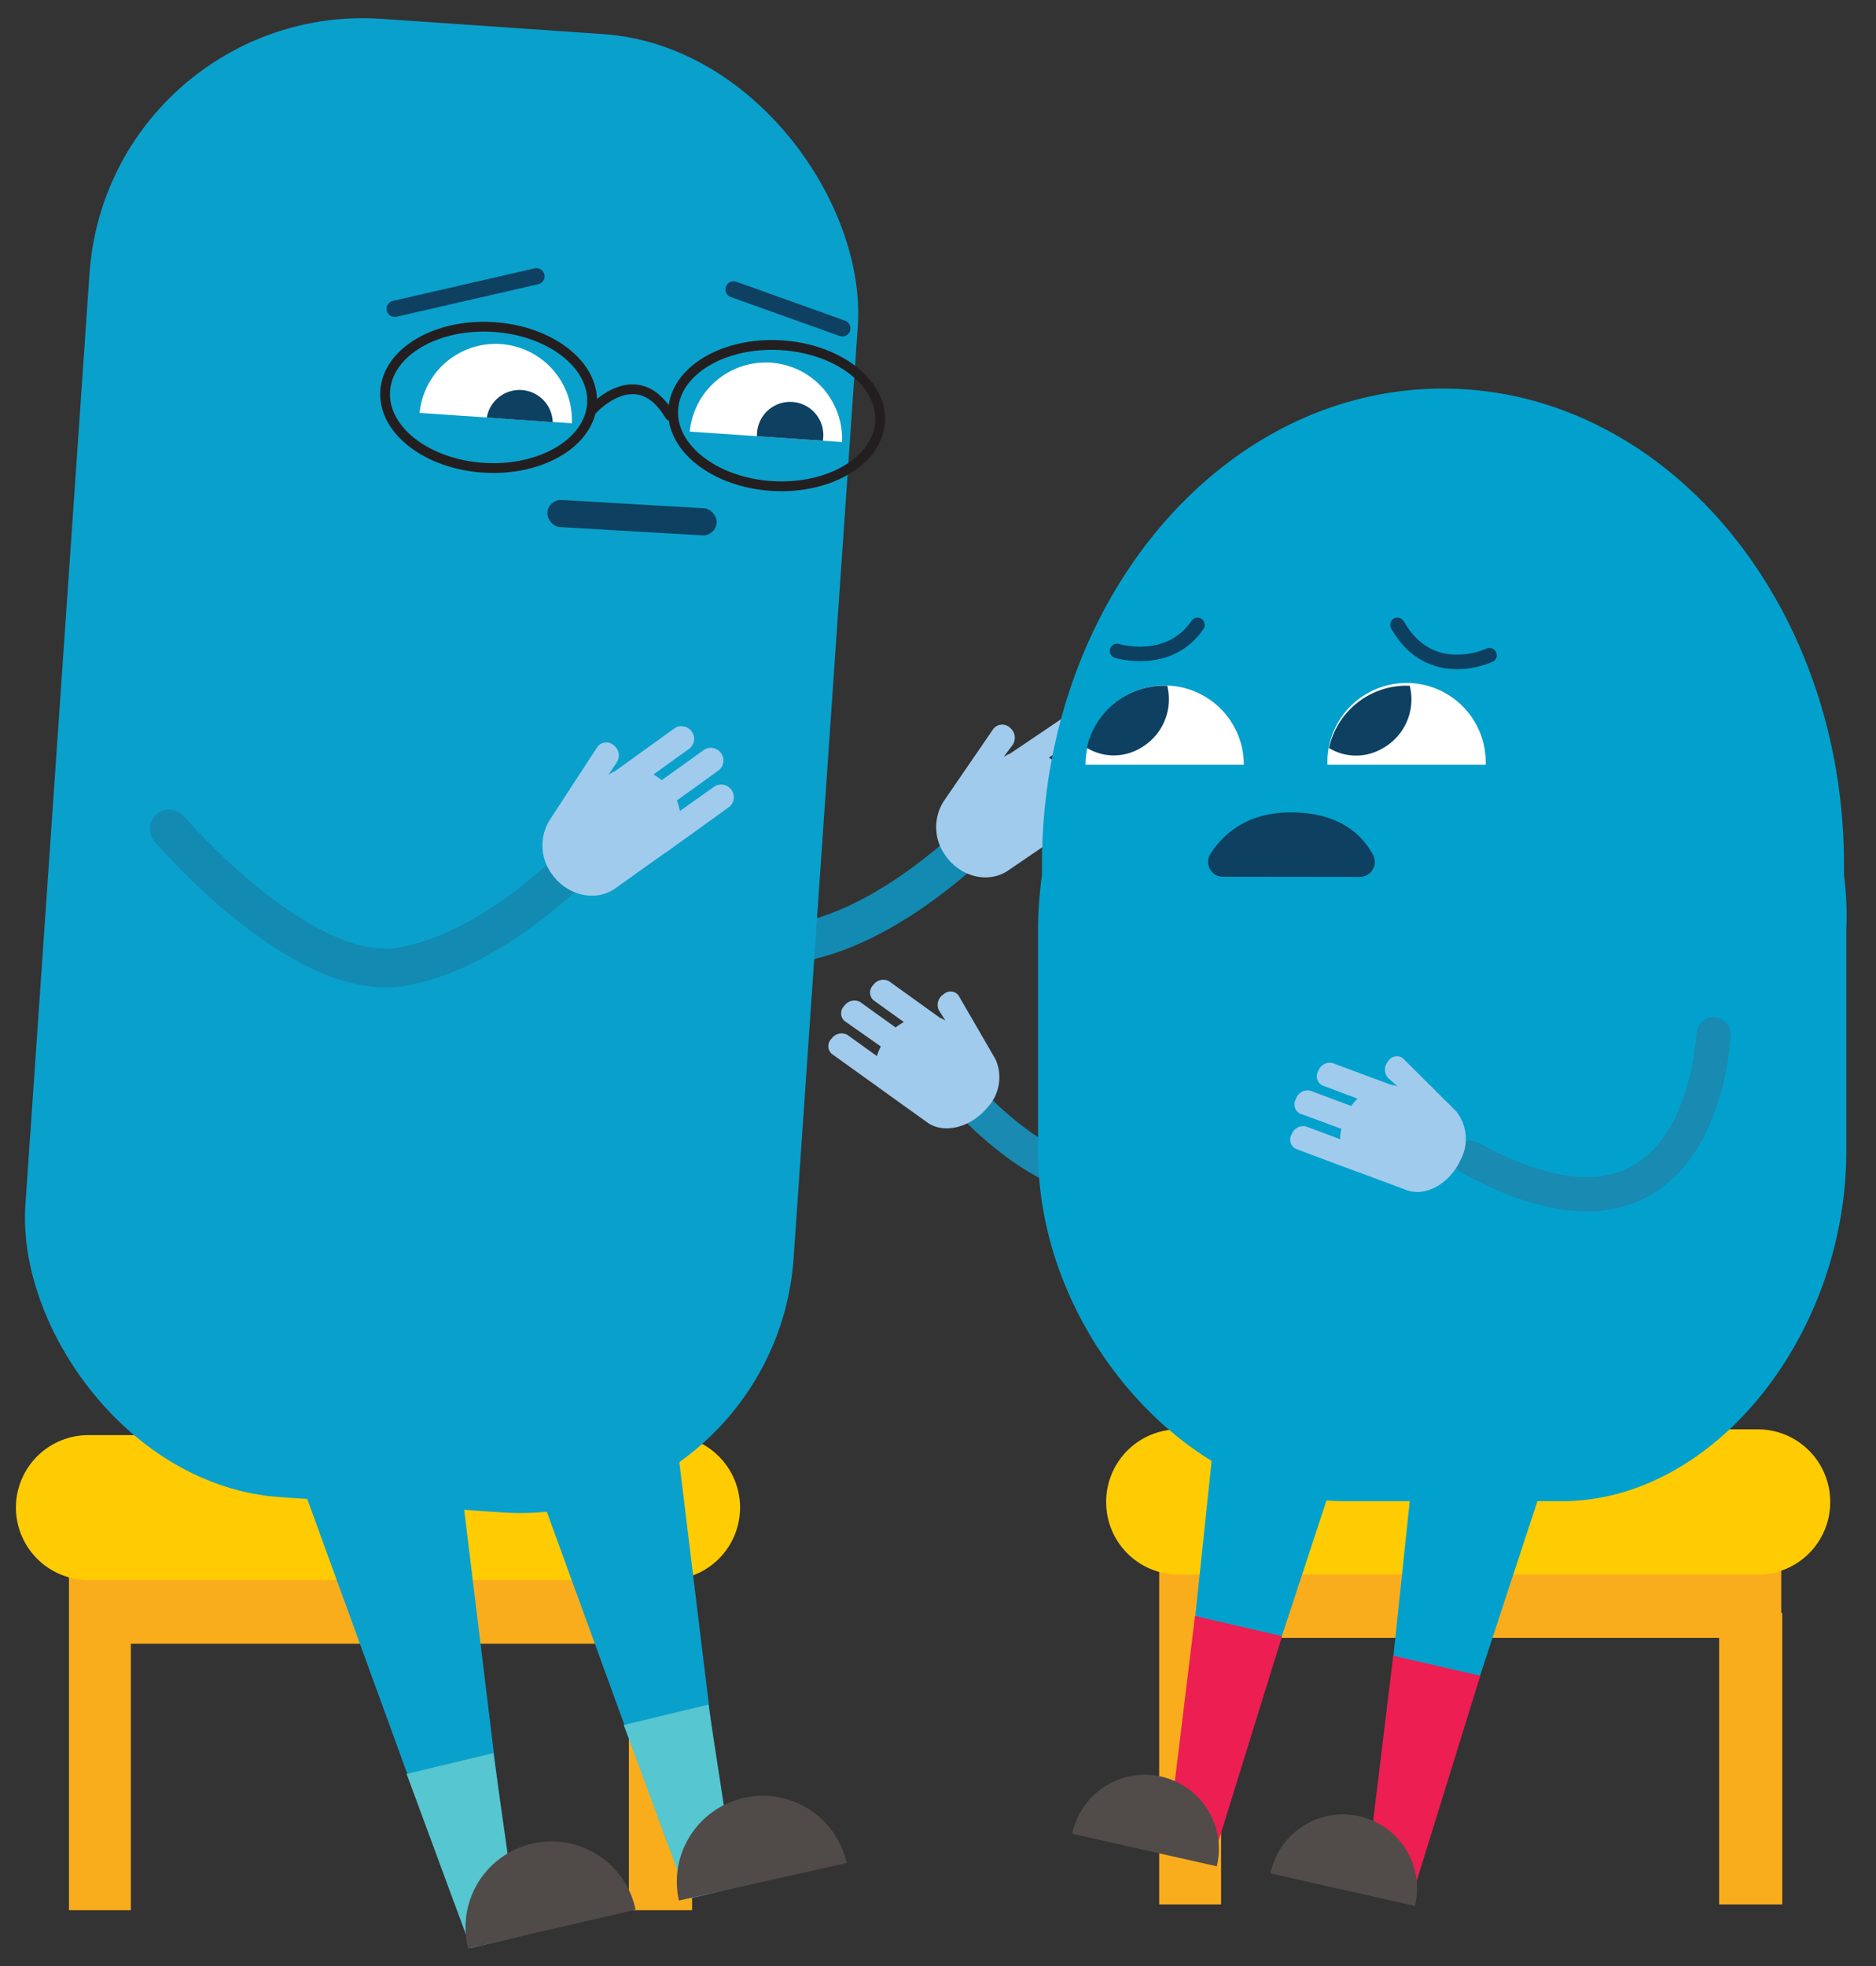 <svg id="Layer_1" data-name="Layer 1" xmlns="http://www.w3.org/2000/svg" viewBox="0 0 226.12 236.92"><rect x="0" y="0" width="226.12" height="236.92" fill="#333333" stroke="none"/><defs><style>.cls-1,.cls-10,.cls-16,.cls-5,.cls-8{fill:none;stroke-linecap:round;stroke-miterlimit:10;}.cls-1{stroke:#198ab1;stroke-width:4.14px;}.cls-2{fill:#a1cbec;}.cls-3{fill:#faad1c;}.cls-4{fill:#ffcc04;}.cls-5{stroke:#138ab2;stroke-width:4.68px;}.cls-6{fill:#0aa0cc;}.cls-7{fill:#fff;}.cls-8{stroke:#0d4061;stroke-width:1.96px;}.cls-9{fill:#0d4061;}.cls-10{stroke:#231f20;stroke-width:1.18px;}.cls-11{fill:#56c6d0;}.cls-12{fill:#504b48;}.cls-13{fill:#02a1cd;}.cls-14{fill:#ec1e52;}.cls-15{fill:#514c49;}.cls-16{stroke:#0d4060;stroke-width:1.75px;}</style></defs><path class="cls-1" d="M150.17,127.22s-9.12,28.94-32.2,6.62"/><path class="cls-2" d="M120,127.65a5.32,5.32,0,0,1-1,5.81c-2,2.41-5.25,3.21-7.22,1.79l-4.87-3.49a.39.39,0,0,0-.1-.08s0,0,0,0l-6.58-4.72a1.25,1.25,0,0,1,0-1.81,1.48,1.48,0,0,1,1.89-.47l3.58,2.57a6,6,0,0,1,.47-1.16L101.77,123a1.25,1.25,0,0,1,0-1.81,1.48,1.48,0,0,1,1.89-.47l4.29,3.08a6.65,6.65,0,0,1,1-.65l-3.69-2.65a1.26,1.26,0,0,1,0-1.82,1.47,1.47,0,0,1,1.89-.46l6.14,4.41a3.28,3.28,0,0,1,.67.35l-.81-1.28a1.5,1.5,0,0,1,.56-1.88h0a1.23,1.23,0,0,1,1.8.08"/><polygon class="cls-3" points="8.31 230.16 15.77 230.16 15.77 198.05 75.8 198.05 75.8 230.16 83.42 230.16 83.42 195.05 83.3 195.05 83.3 188.2 8.31 188.2 8.31 195.14 8.31 230.16"/><path class="cls-4" d="M10.66,172.92H80.47a8.73,8.73,0,0,1,8.73,8.73h0a8.72,8.72,0,0,1-8.73,8.72H10.66a8.73,8.73,0,0,1-8.74-8.72h0A8.73,8.73,0,0,1,10.66,172.92Z"/><polygon class="cls-3" points="139.72 229.46 147.18 229.46 147.18 197.35 207.21 197.35 207.21 229.46 214.82 229.46 214.82 194.35 214.7 194.35 214.7 187.5 139.72 187.5 139.72 194.44 139.72 229.46"/><path class="cls-4" d="M142.06,172.22h69.81A8.73,8.73,0,0,1,220.6,181h0a8.72,8.72,0,0,1-8.73,8.72H142.06a8.72,8.72,0,0,1-8.73-8.72h0A8.73,8.73,0,0,1,142.06,172.22Z"/><path class="cls-5" d="M64.32,105.7s18.93,9.55,31,8S119,99.79,119,99.79"/><path class="cls-2" d="M113.73,96.57a5.8,5.8,0,0,0,.19,6.46c1.8,2.64,5.21,3.48,7.59,1.86l5.87-4,.12-.09.06,0,7.93-5.39a1.53,1.53,0,0,0-1.71-2.51l-4.31,2.94a6.43,6.43,0,0,0-.33-1.29L134.31,91a1.53,1.53,0,0,0-1.71-2.52L127.43,92a6,6,0,0,0-1-.71l4.45-3a1.46,1.46,0,0,0,.27-2,1.44,1.44,0,0,0-2-.48l-7.41,5a4.11,4.11,0,0,0-.78.4l1.09-1.45a1.54,1.54,0,0,0-.31-2.07h0a1.36,1.36,0,0,0-2,.12"/><rect class="cls-6" x="6.81" y="2.98" width="92.82" height="178.54" rx="33.03" transform="translate(6.47 -3.44) rotate(3.94)"/><path class="cls-7" d="M50.58,49.75A9.2,9.2,0,0,1,68.93,51"/><path class="cls-7" d="M83.14,52a9.2,9.2,0,0,1,18.35,1.26"/><line class="cls-8" x1="47.57" y1="37.21" x2="64.66" y2="33.29"/><line class="cls-8" x1="101.53" y1="39.56" x2="88.42" y2="34.87"/><path class="cls-9" d="M58.68,50.31a4,4,0,0,1,7.94.55"/><path class="cls-9" d="M91.24,52.56a4,4,0,1,1,7.94.54"/><ellipse class="cls-10" cx="58.9" cy="47.88" rx="8.5" ry="12.49" transform="translate(7.67 103.9) rotate(-86.67)"/><ellipse class="cls-10" cx="93.62" cy="50.09" rx="8.5" ry="12.49" transform="translate(38.17 140.63) rotate(-86.67)"/><path class="cls-10" d="M71.33,49.45s5.43-6.14,9.41.64"/><polyline class="cls-6" points="34.91 174.79 54.75 229.27 61.53 227.65 55.34 176.92"/><polyline class="cls-6" points="62.99 174.14 80.53 222.3 87.31 220.68 81.12 169.95"/><path class="cls-5" d="M20.4,99.87s15.83,18.55,27.86,16.63S71.53,102,71.53,102"/><path class="cls-2" d="M66.19,98.91a5.8,5.8,0,0,0,.37,6.46c1.86,2.59,5.3,3.33,7.63,1.65L80,102.88l.12-.1.06,0,7.78-5.6a1.53,1.53,0,0,0-1.78-2.46l-4.23,3a5.76,5.76,0,0,0-.37-1.27l5.08-3.66a1.52,1.52,0,0,0-1.77-2.46L79.76,94a6.37,6.37,0,0,0-1-.68l4.36-3.14a1.52,1.52,0,0,0-1.77-2.46L74.1,92.94a4.13,4.13,0,0,0-.77.42l1-1.48A1.54,1.54,0,0,0,74,89.82h0A1.35,1.35,0,0,0,72,90"/><polygon class="cls-11" points="62.59 233.31 56.76 234.71 49.01 213.74 59.47 211.23 62.59 233.31"/><path class="cls-12" d="M76.61,230.1a10.36,10.36,0,1,0-20.18,4.68"/><polygon class="cls-11" points="88.76 227.4 82.93 228.8 75.18 207.84 85.38 205.39 88.76 227.4"/><path class="cls-12" d="M102.05,224.47A10.36,10.36,0,1,0,81.83,229"/><path class="cls-13" d="M222.26,105.47v-1.31c0-31.67-21.64-57.34-48.34-57.34s-48.33,25.67-48.33,57.34v1.31a48.4,48.4,0,0,0-.47,6.46v26.79c0,22.11,18.45,42.16,36.91,42.16h26.23c18.45,0,34.28-20.14,34.28-42.16V111.93A36.78,36.78,0,0,0,222.26,105.47Z"/><polyline class="cls-13" points="147.22 164.82 141.14 222.53 145.82 223.56 163.81 168.85"/><polygon class="cls-14" points="146.66 222.53 140.85 220.84 144.04 194.71 154.53 197.14 146.66 222.53"/><path class="cls-15" d="M146.66,224.87a8.93,8.93,0,1,0-17.42-3.93"/><polyline class="cls-13" points="171.11 169.6 165.02 227.31 169.71 228.34 187.69 173.63"/><polygon class="cls-14" points="170.55 227.31 164.74 225.72 167.93 199.49 178.42 201.92 170.55 227.31"/><path class="cls-15" d="M170.55,229.65a8.93,8.93,0,1,0-17.42-3.93"/><path class="cls-1" d="M206.54,124.64s-1.18,30.32-29.32,14.87"/><path class="cls-2" d="M175.5,133.88a5.34,5.34,0,0,1,.54,5.89c-1.29,2.84-4.21,4.47-6.49,3.63l-5.62-2.1-.11-.05h-.07l-7.58-2.83a1.24,1.24,0,0,1-.47-1.75,1.47,1.47,0,0,1,1.7-.95l4.13,1.54a5.4,5.4,0,0,1,.15-1.25l-5-1.84a1.25,1.25,0,0,1-.47-1.76,1.48,1.48,0,0,1,1.7-1l4.95,1.85a6.56,6.56,0,0,1,.77-.89l-4.26-1.59a1.25,1.25,0,0,1-.47-1.75,1.49,1.49,0,0,1,1.7-.95l7.09,2.64a3.76,3.76,0,0,1,.74.16l-1.12-1a1.51,1.51,0,0,1,0-2h0a1.23,1.23,0,0,1,1.76-.39"/><path class="cls-9" d="M147.4,105.64a1.79,1.79,0,0,1-1.51-2.75c1.46-2.3,4.44-5.17,10.2-5s8.31,3,9.43,5.17a1.8,1.8,0,0,1-1.61,2.6Z"/><path class="cls-16" d="M179.54,78.94s-7.12,3.39-11.1-3.65"/><path class="cls-16" d="M134.64,78.43s6.25,1.93,9.7-3.14"/><path class="cls-7" d="M130.84,92.14a9.54,9.54,0,1,1,19.08,0"/><path class="cls-7" d="M160,92.14a9.54,9.54,0,1,1,19.07,0"/><path class="cls-9" d="M166.59,90.2a6.75,6.75,0,0,0,3.33-7.58l-.41,0a9.55,9.55,0,0,0-9.32,7.51A6.29,6.29,0,0,0,166.59,90.2Z"/><path class="cls-9" d="M137.35,90.2a6.76,6.76,0,0,0,3.34-7.58l-.42,0A9.54,9.54,0,0,0,131,90.11,6.27,6.27,0,0,0,137.35,90.2Z"/><rect class="cls-9" x="65.95" y="60.74" width="20.44" height="3.27" rx="1.63" transform="translate(3.76 -4.32) rotate(3.33)"/></svg>